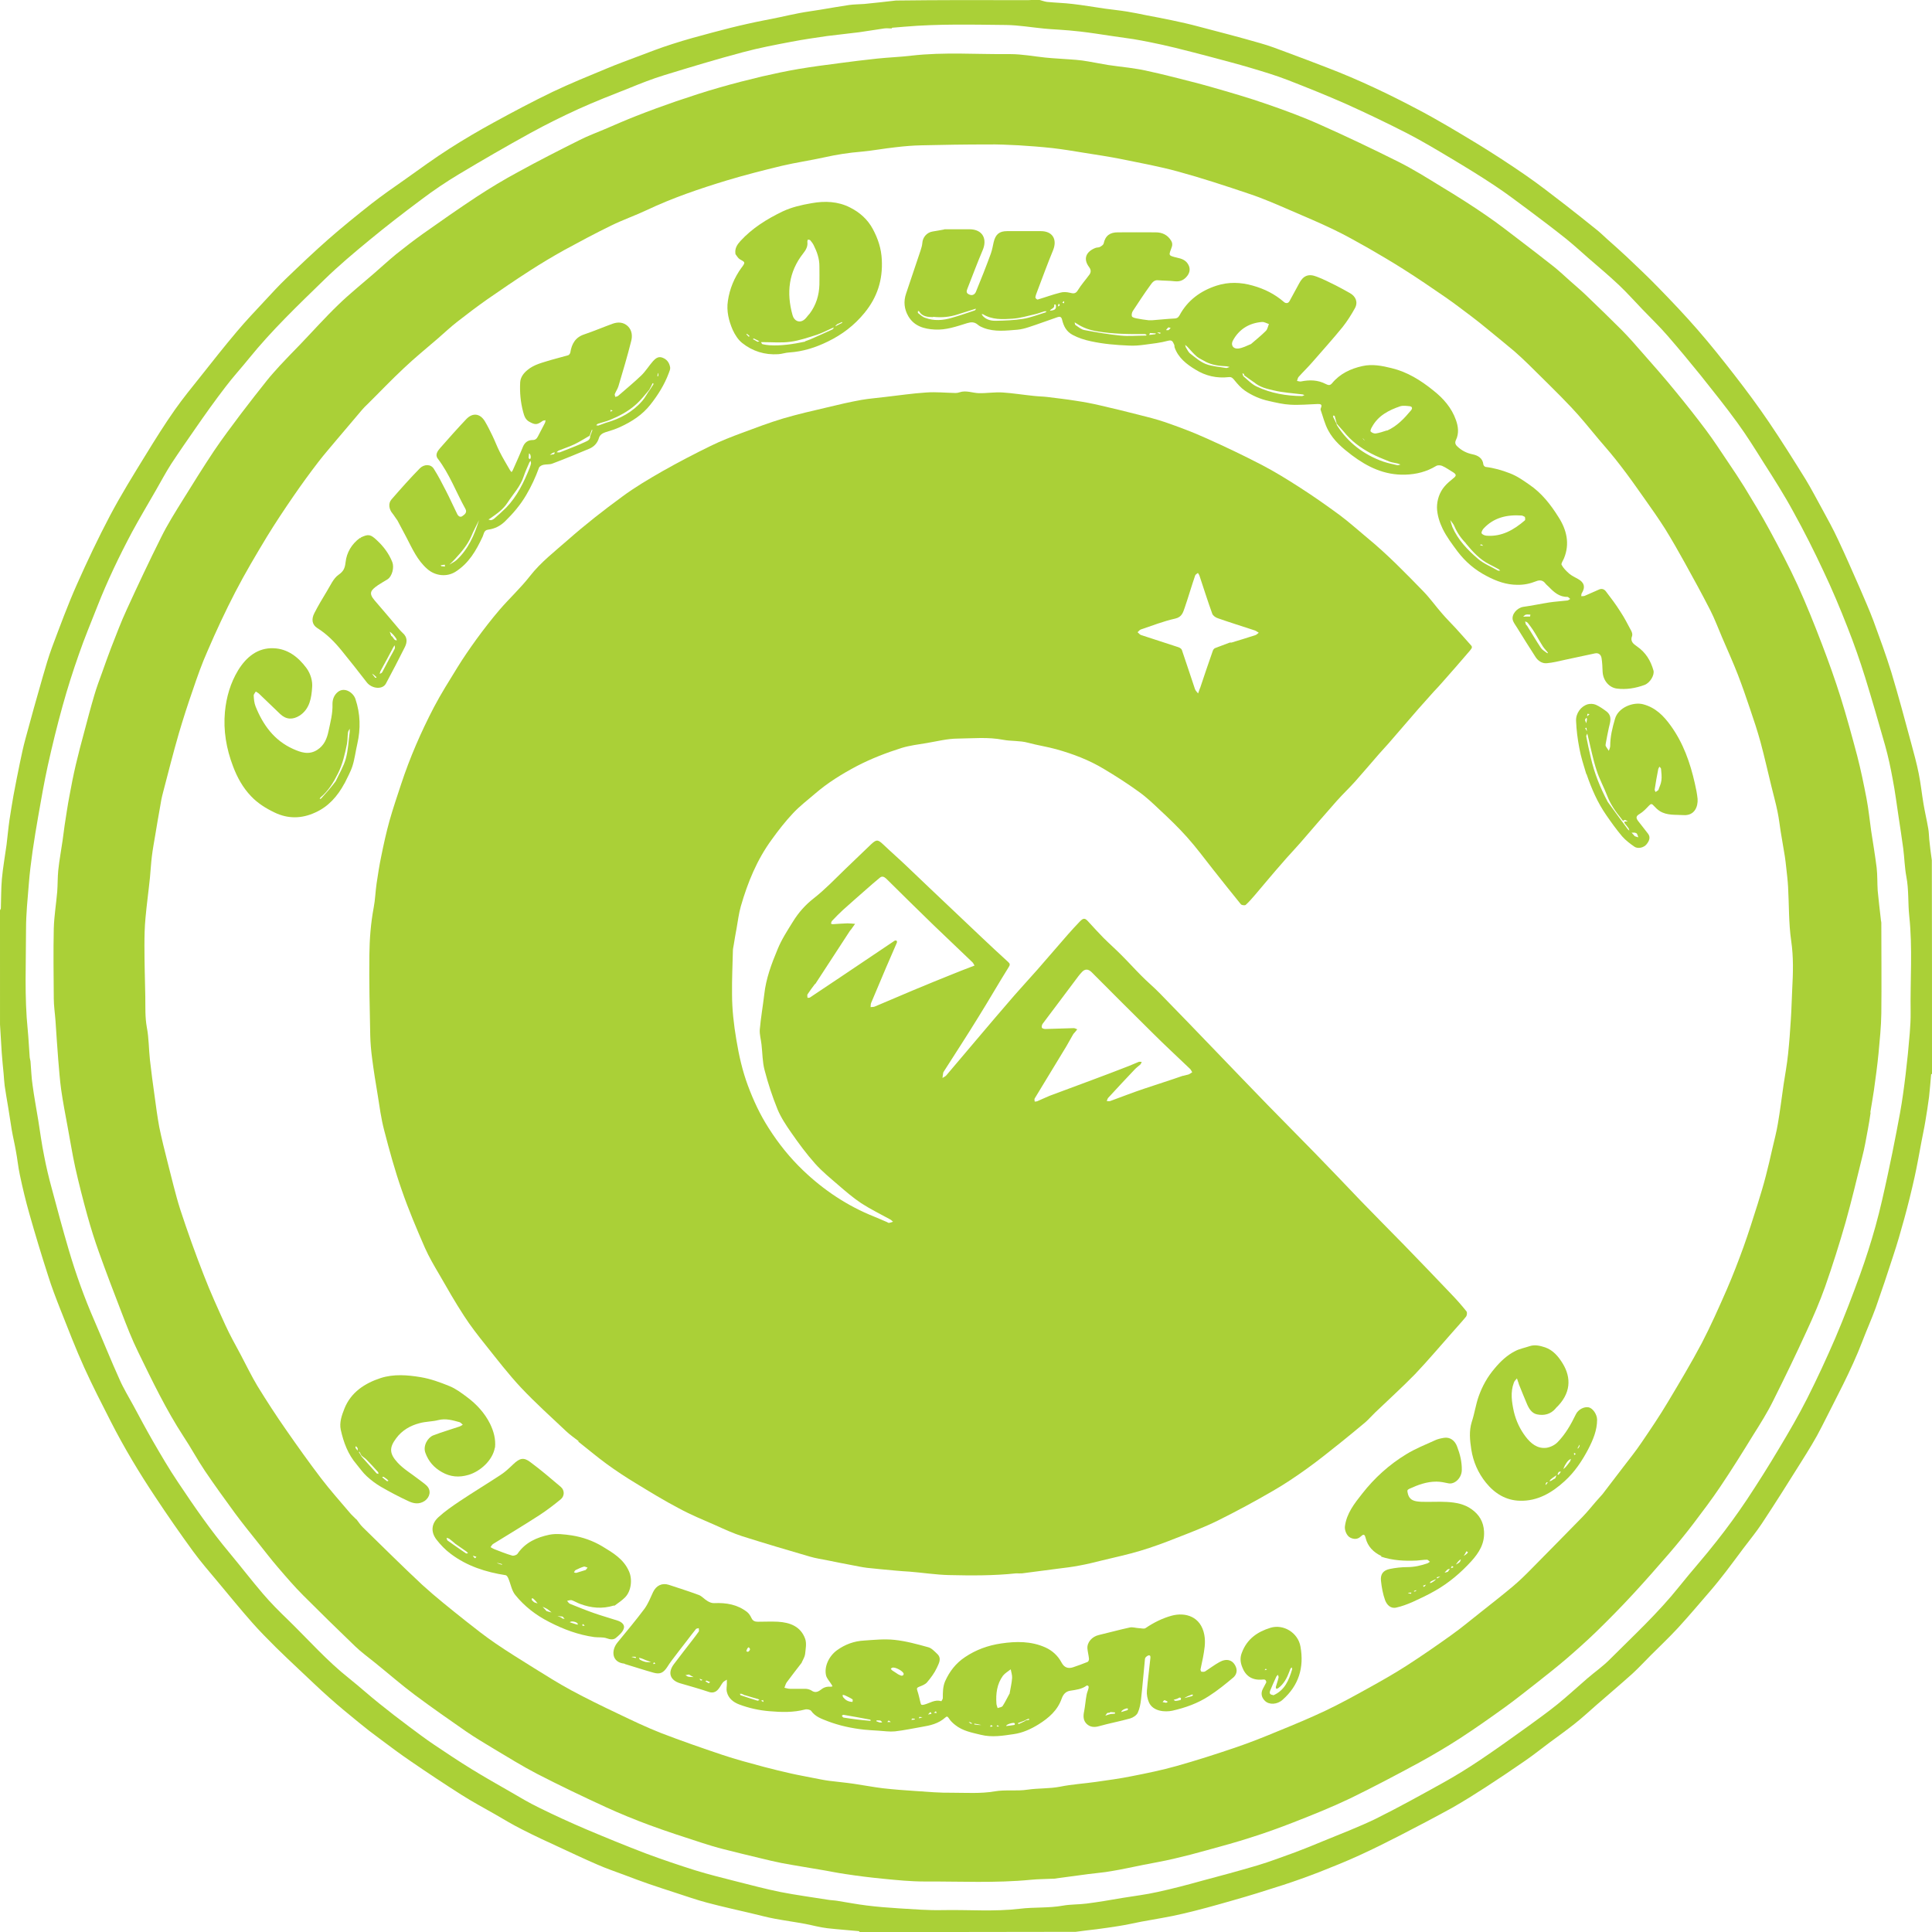 <?xml version="1.0" encoding="UTF-8"?><svg id="b" xmlns="http://www.w3.org/2000/svg" width="112.09" height="112.09" viewBox="0 0 112.09 112.09"><g id="c"><path d="M112.09,62.3s-.04.03-.05.03c-.04.43-.07.87-.12,1.3-.06.48-.14.97-.22,1.45-.06.38-.15.76-.22,1.15-.13.69-.25,1.38-.4,2.06-.18.81-.38,1.62-.6,2.42-.2.73-.41,1.46-.65,2.18-.32.99-.65,1.98-1,2.97-.24.66-.53,1.3-.78,1.96-.66,1.72-1.54,3.32-2.36,4.96-.35.7-.77,1.37-1.19,2.04-.75,1.2-1.5,2.39-2.28,3.57-.33.5-.72.97-1.08,1.45-.33.44-.66.89-.99,1.32-.3.39-.61.78-.93,1.15-.62.72-1.23,1.44-1.87,2.14-.51.55-1.06,1.07-1.59,1.6-.35.35-.69.72-1.05,1.05-.69.62-1.4,1.22-2.1,1.83-.41.36-.81.73-1.24,1.07-.48.38-.98.74-1.47,1.1-.47.35-.93.72-1.41,1.05-.75.52-1.51,1.03-2.28,1.53-.65.42-1.3.83-1.97,1.21-1,.55-2.01,1.08-3.02,1.6-.78.4-1.56.79-2.35,1.15-.76.35-1.54.66-2.32.97-.7.27-1.42.53-2.13.76-.99.32-1.98.63-2.98.91-.94.27-1.87.53-2.82.75-.79.19-1.6.31-2.4.46-.45.09-.9.19-1.35.26-.41.07-.83.12-1.25.18-.4.05-.81.09-1.21.15-4.17.01-8.34.01-12.53.01-.03-.02-.04-.05-.06-.05-.61-.06-1.22-.1-1.83-.17-.43-.05-.85-.17-1.27-.25-.59-.11-1.18-.19-1.77-.3-.44-.08-.87-.2-1.3-.3-.88-.21-1.76-.4-2.62-.63-.62-.16-1.22-.38-1.82-.57-.52-.17-1.05-.34-1.57-.52-.46-.16-.92-.33-1.39-.51-.53-.2-1.07-.38-1.59-.61-.72-.31-1.44-.65-2.15-.98-.74-.34-1.48-.68-2.2-1.05-.54-.27-1.06-.58-1.59-.89-.65-.37-1.32-.73-1.95-1.13-.99-.63-1.97-1.28-2.93-1.94-.62-.42-1.22-.87-1.82-1.32-.41-.3-.81-.61-1.21-.94-.58-.47-1.15-.94-1.71-1.44-.59-.52-1.15-1.07-1.73-1.61-.46-.43-.91-.86-1.36-1.3-.47-.47-.94-.94-1.38-1.44-.68-.77-1.33-1.57-1.99-2.36-.49-.59-1-1.17-1.45-1.79-.75-1.03-1.48-2.08-2.18-3.14-.94-1.41-1.81-2.86-2.58-4.37-.53-1.04-1.06-2.07-1.54-3.13-.5-1.1-.93-2.23-1.38-3.36-.26-.66-.52-1.33-.73-2.01-.38-1.18-.74-2.37-1.08-3.57-.21-.74-.39-1.49-.55-2.25-.1-.46-.14-.93-.23-1.39-.07-.41-.17-.81-.24-1.22-.07-.42-.13-.84-.2-1.27-.07-.43-.15-.86-.21-1.29-.03-.23-.04-.46-.06-.69-.04-.41-.08-.81-.11-1.22-.04-.55-.06-1.1-.1-1.64C0,57.25,0,55.04,0,52.81c.02-.05.05-.08.05-.11.02-.57.01-1.14.06-1.71.06-.66.18-1.32.27-1.98.06-.48.1-.96.17-1.44.07-.47.15-.94.23-1.41.12-.63.24-1.26.37-1.88.1-.48.2-.96.33-1.43.32-1.19.65-2.37.99-3.55.17-.59.34-1.18.55-1.75.46-1.22.91-2.45,1.44-3.64.6-1.35,1.23-2.68,1.92-3.99.64-1.21,1.36-2.37,2.08-3.54.54-.88,1.09-1.76,1.68-2.6.48-.68,1.01-1.33,1.53-1.98.68-.86,1.36-1.72,2.06-2.55.53-.63,1.09-1.22,1.65-1.82.4-.43.8-.87,1.23-1.28.8-.77,1.61-1.54,2.44-2.27.81-.71,1.65-1.39,2.5-2.06.64-.5,1.32-.97,1.99-1.44.84-.6,1.68-1.21,2.54-1.76.83-.53,1.68-1.03,2.54-1.5,1.13-.62,2.28-1.23,3.44-1.79,1.03-.49,2.09-.92,3.15-1.36.57-.24,1.15-.45,1.73-.67.69-.26,1.38-.53,2.08-.75.77-.25,1.55-.46,2.34-.67.67-.18,1.34-.35,2.02-.5.61-.14,1.23-.25,1.85-.38.38-.08.76-.17,1.14-.24.41-.08.83-.13,1.24-.2.55-.09,1.1-.19,1.65-.27.29-.04.59-.04.88-.06.62-.06,1.23-.13,1.84-.2C54.48,0,56.98,0,59.5.01c.12,0,.23,0,.34-.01.16,0,.31,0,.48,0,.15.04.28.09.42.11.5.05,1,.06,1.49.12.62.07,1.24.18,1.87.27.43.06.85.1,1.28.17.38.06.76.14,1.15.22.48.09.95.18,1.43.28.53.11,1.06.23,1.58.37,1.19.31,2.38.62,3.56.96.54.15,1.06.35,1.59.55.79.29,1.57.59,2.35.89,1.8.69,3.54,1.52,5.24,2.42,1.18.62,2.32,1.31,3.46,2,.93.57,1.85,1.17,2.75,1.79.8.55,1.56,1.15,2.33,1.74.62.48,1.23.97,1.84,1.46.2.16.39.35.58.52.38.34.77.68,1.14,1.03.61.58,1.23,1.16,1.82,1.77.78.8,1.56,1.62,2.29,2.46.74.85,1.45,1.74,2.14,2.63.69.89,1.36,1.79,1.99,2.72.74,1.09,1.44,2.21,2.13,3.32.34.56.64,1.14.96,1.72.32.59.65,1.18.93,1.79.44.93.85,1.88,1.27,2.83.27.63.55,1.26.79,1.9.36.98.72,1.96,1.03,2.96.41,1.36.78,2.74,1.15,4.11.16.59.32,1.17.44,1.77.12.59.18,1.19.28,1.78.08.47.19.93.27,1.4.04.21.04.42.06.64.04.4.09.81.15,1.21.01,4.13.01,8.27.01,12.42M51.73,1.65c-.15,0-.29-.02-.43,0-.48.07-.97.15-1.45.22-.62.08-1.24.14-1.86.22-.69.1-1.38.2-2.06.33-.95.18-1.9.36-2.83.61-1.54.41-3.06.87-4.59,1.34-.68.21-1.34.47-2,.74-.99.39-1.99.78-2.96,1.22-.94.43-1.87.89-2.78,1.39-1.4.77-2.78,1.57-4.15,2.39-.75.45-1.49.95-2.19,1.48-1.02.76-2.03,1.54-3.01,2.35-.9.74-1.79,1.49-2.62,2.3-1.5,1.46-3.02,2.91-4.35,4.55-.45.56-.94,1.09-1.37,1.66-.6.78-1.17,1.58-1.73,2.39-.48.69-.96,1.38-1.42,2.08-.32.5-.6,1.03-.9,1.55-.46.8-.93,1.59-1.37,2.4-.75,1.41-1.44,2.85-2.02,4.33-.36.92-.74,1.82-1.06,2.75-.35.99-.67,2-.95,3.01-.32,1.15-.6,2.3-.86,3.47-.21.96-.38,1.94-.55,2.91-.12.68-.23,1.36-.33,2.04-.09.64-.17,1.28-.22,1.92-.07.87-.16,1.73-.16,2.6,0,1.96-.1,3.91.1,5.87.05.51.07,1.02.11,1.53,0,.09.04.19.05.28.04.46.05.93.12,1.38.09.68.22,1.36.33,2.04.11.69.2,1.38.34,2.06.12.63.27,1.26.44,1.88.32,1.2.64,2.39.99,3.58.41,1.39.9,2.76,1.48,4.09.49,1.13.95,2.28,1.46,3.41.23.53.54,1.03.81,1.53.37.69.74,1.38,1.13,2.06.47.81.94,1.62,1.46,2.39.94,1.41,1.9,2.8,2.99,4.1.65.78,1.27,1.59,1.93,2.36.46.54.96,1.04,1.47,1.53,1.17,1.14,2.25,2.37,3.54,3.39.59.47,1.15.98,1.74,1.45.57.46,1.14.9,1.73,1.34.47.35.93.7,1.42,1.03.73.49,1.46.98,2.21,1.44.73.45,1.49.88,2.24,1.31.55.32,1.1.65,1.68.93.89.44,1.79.85,2.7,1.24,1.16.49,2.33.97,3.51,1.42.94.35,1.89.67,2.84.97.81.25,1.63.45,2.45.66.83.21,1.66.43,2.5.6.91.18,1.84.3,2.76.45.17.03.35.03.53.06.57.09,1.13.2,1.7.27.63.08,1.27.13,1.91.17.84.05,1.68.12,2.51.1,1.5-.03,2.99.1,4.49-.08.82-.1,1.66-.03,2.49-.18.45-.08.92-.06,1.38-.12.7-.09,1.39-.21,2.09-.33.67-.11,1.35-.19,2.01-.34.88-.19,1.75-.42,2.61-.66,1.06-.28,2.13-.57,3.18-.88.74-.22,1.46-.5,2.19-.76.56-.21,1.1-.43,1.65-.66,1.02-.42,2.05-.81,3.04-1.29,1.31-.65,2.59-1.36,3.87-2.07.74-.41,1.47-.86,2.17-1.33.94-.63,1.87-1.3,2.79-1.96.58-.42,1.16-.84,1.72-1.29.59-.48,1.14-.99,1.72-1.49.44-.38.92-.71,1.32-1.12,1.37-1.37,2.8-2.69,4.02-4.22.71-.89,1.47-1.73,2.17-2.63.61-.77,1.19-1.57,1.74-2.39.65-.98,1.28-1.98,1.88-2.99.57-.95,1.13-1.91,1.63-2.9.58-1.15,1.12-2.32,1.63-3.5.52-1.22.99-2.45,1.44-3.69.33-.92.63-1.85.89-2.79.28-1,.5-2.02.72-3.03.18-.82.34-1.64.5-2.46.14-.72.28-1.45.38-2.18.11-.77.2-1.55.28-2.33.07-.81.17-1.62.16-2.43-.03-1.85.12-3.71-.08-5.57-.08-.76-.02-1.53-.17-2.3-.1-.54-.11-1.09-.18-1.63-.08-.61-.18-1.23-.27-1.84-.11-.72-.2-1.45-.34-2.17-.12-.66-.26-1.32-.44-1.96-.37-1.31-.75-2.62-1.15-3.92-.31-.99-.65-1.97-1.03-2.93-.43-1.1-.89-2.2-1.4-3.27-.54-1.16-1.12-2.31-1.74-3.43-.53-.98-1.13-1.92-1.73-2.86-.49-.78-.98-1.57-1.52-2.31-.68-.94-1.41-1.84-2.13-2.75-.63-.78-1.27-1.55-1.93-2.31-.45-.52-.95-1-1.43-1.5-.45-.47-.89-.96-1.36-1.41-.58-.55-1.19-1.06-1.79-1.58-.42-.37-.84-.75-1.28-1.11-.69-.55-1.4-1.09-2.11-1.62-.68-.5-1.35-1.02-2.05-1.48-.84-.56-1.71-1.09-2.58-1.61-.82-.49-1.64-.98-2.49-1.42-1.17-.6-2.36-1.17-3.56-1.71-1.11-.49-2.23-.94-3.36-1.38-.72-.28-1.46-.5-2.2-.72-.74-.22-1.48-.41-2.22-.61-.71-.19-1.42-.37-2.14-.55-.49-.12-.99-.23-1.49-.33-.31-.06-.61-.12-.92-.17-.42-.06-.83-.12-1.25-.18-.61-.09-1.23-.19-1.84-.26-.41-.05-.83-.08-1.25-.11-.28-.02-.55-.03-.83-.06-.74-.07-1.48-.2-2.22-.21-1.96-.02-3.93-.07-5.89.1-.22.02-.44.04-.72.06Z" fill="#aad037" stroke-width="0"/><path d="M108.53,64.54c-.05.35-.1.66-.16.98-.1.54-.19,1.08-.33,1.61-.31,1.26-.61,2.52-.96,3.77-.36,1.26-.76,2.52-1.19,3.75-.31.87-.68,1.73-1.07,2.57-.62,1.36-1.27,2.7-1.94,4.04-.34.69-.75,1.34-1.16,1.99-.62,1.01-1.25,2.02-1.91,3-.49.73-1.02,1.43-1.55,2.13-.44.58-.9,1.14-1.37,1.69-.7.81-1.4,1.61-2.13,2.4-.7.76-1.43,1.5-2.17,2.22-.55.53-1.12,1.04-1.7,1.54-.55.47-1.12.92-1.69,1.37-.63.49-1.25.99-1.9,1.46-.85.61-1.71,1.22-2.59,1.79-.77.5-1.57.97-2.37,1.41-1.33.72-2.67,1.43-4.03,2.09-1.07.51-2.17.95-3.27,1.38-.82.32-1.65.62-2.48.88-.83.27-1.68.5-2.52.73-.64.18-1.29.35-1.94.5-.59.14-1.19.24-1.79.36-.61.12-1.22.26-1.84.36-.44.08-.88.11-1.33.17-.67.09-1.34.18-2.01.27-.03,0-.05,0-.08,0-.41.02-.83.02-1.24.06-2.05.2-4.11.09-6.17.1-.8,0-1.61-.08-2.41-.16-.73-.07-1.45-.16-2.17-.27-.5-.07-1-.18-1.5-.26-.74-.13-1.47-.24-2.21-.38-.41-.08-.82-.18-1.23-.28-.71-.17-1.42-.34-2.12-.52-.44-.11-.87-.24-1.3-.38-1.02-.33-2.04-.66-3.04-1.03-.84-.31-1.67-.65-2.48-1.02-1.35-.62-2.69-1.26-4.01-1.94-.87-.45-1.7-.97-2.54-1.47-.53-.32-1.07-.64-1.58-.99-1.01-.7-2.01-1.4-2.99-2.13-.79-.59-1.53-1.24-2.3-1.86-.39-.32-.8-.61-1.16-.96-1.01-.97-2.01-1.95-3-2.94-.52-.52-1-1.08-1.48-1.64-.38-.44-.73-.9-1.09-1.35-.47-.59-.95-1.18-1.4-1.79-.59-.81-1.18-1.62-1.74-2.45-.44-.65-.81-1.35-1.25-2.01-1.01-1.55-1.81-3.22-2.62-4.88-.37-.75-.67-1.53-.97-2.31-.45-1.16-.89-2.32-1.31-3.49-.25-.7-.47-1.4-.67-2.12-.26-.94-.5-1.88-.71-2.82-.17-.78-.29-1.56-.44-2.35-.13-.71-.27-1.42-.37-2.13-.08-.57-.12-1.16-.17-1.73-.06-.76-.11-1.51-.16-2.27-.03-.43-.1-.87-.1-1.3-.01-1.35-.03-2.71,0-4.06.02-.72.14-1.43.2-2.14.03-.41.02-.83.06-1.24.06-.58.17-1.15.25-1.72.04-.3.08-.59.12-.89.09-.57.17-1.14.28-1.71.11-.61.23-1.21.37-1.81.15-.63.31-1.25.48-1.87.19-.72.38-1.44.59-2.15.13-.45.3-.9.46-1.34.17-.47.33-.94.51-1.4.3-.76.58-1.52.92-2.25.64-1.4,1.3-2.8,1.99-4.18.37-.75.82-1.46,1.26-2.17.59-.95,1.18-1.9,1.8-2.83.49-.73,1.03-1.44,1.56-2.15.5-.66,1.01-1.31,1.52-1.95.23-.29.49-.57.74-.85.38-.41.77-.81,1.16-1.21.75-.78,1.47-1.59,2.25-2.34.64-.62,1.35-1.19,2.03-1.78.44-.38.86-.77,1.31-1.14.51-.41,1.02-.8,1.55-1.18,1.03-.73,2.06-1.45,3.12-2.15.78-.51,1.59-1,2.41-1.44,1.18-.65,2.38-1.26,3.58-1.86.47-.24.97-.42,1.46-.63.6-.26,1.2-.52,1.81-.76.76-.3,1.53-.58,2.31-.85.83-.28,1.67-.56,2.52-.8.83-.24,1.66-.45,2.5-.65.7-.16,1.4-.31,2.11-.43.77-.13,1.54-.23,2.31-.33.74-.1,1.48-.19,2.23-.27.66-.07,1.32-.09,1.98-.17,1.91-.22,3.82-.07,5.74-.09.68,0,1.36.13,2.03.2.25.03.5.04.76.06.46.04.92.05,1.38.11.5.07,1,.18,1.5.26.41.06.82.11,1.22.16.32.05.64.09.95.16.54.12,1.08.24,1.62.38.74.19,1.48.37,2.21.58,1.08.31,2.16.62,3.22.99,1.04.36,2.08.74,3.08,1.19,1.53.68,3.04,1.4,4.54,2.15.86.43,1.69.95,2.52,1.46.88.53,1.75,1.08,2.59,1.66.69.47,1.35.99,2.02,1.5.64.49,1.28.98,1.91,1.48.31.25.61.53.91.8.31.28.64.55.94.84.71.68,1.41,1.36,2.1,2.05.38.39.75.8,1.1,1.21.68.77,1.36,1.54,2.01,2.34.61.74,1.2,1.49,1.77,2.25.45.6.86,1.24,1.28,1.86.32.47.63.94.93,1.42.5.82,1,1.64,1.46,2.49.57,1.05,1.13,2.11,1.63,3.2.51,1.12.97,2.27,1.41,3.42.39,1.02.76,2.05,1.09,3.1.35,1.12.66,2.26.96,3.39.21.81.38,1.64.54,2.47.12.62.18,1.25.27,1.88.11.72.23,1.43.32,2.15.05.44.03.89.06,1.33.05.55.12,1.1.18,1.64,0,.08.03.15.03.23,0,1.75.02,3.5,0,5.24-.01.77-.09,1.53-.16,2.3-.07.73-.17,1.45-.27,2.17-.06.42-.14.85-.21,1.29M20.66,88.12c.13.16.24.35.39.49,1.15,1.12,2.28,2.25,3.45,3.34.8.73,1.65,1.4,2.5,2.08.57.45,1.14.9,1.74,1.31.73.5,1.48.96,2.23,1.43.71.44,1.42.89,2.16,1.29.91.49,1.83.94,2.76,1.38.81.39,1.63.78,2.47,1.11,1.17.45,2.35.86,3.54,1.26.8.27,1.61.48,2.42.7.52.14,1.04.26,1.56.38.43.1.86.17,1.29.26.32.06.63.13.95.17.47.06.94.1,1.41.17.56.08,1.12.19,1.69.26.63.07,1.26.12,1.9.16.71.05,1.42.11,2.13.1.82,0,1.64.06,2.46-.08.62-.11,1.27,0,1.92-.1.61-.09,1.25-.05,1.87-.17.69-.14,1.39-.18,2.09-.28.69-.1,1.39-.19,2.07-.33.87-.17,1.75-.35,2.6-.59,1.14-.32,2.26-.68,3.38-1.06.86-.29,1.71-.63,2.55-.98.91-.37,1.82-.75,2.71-1.17.84-.4,1.66-.85,2.47-1.3.76-.42,1.52-.85,2.25-1.32.87-.56,1.72-1.15,2.56-1.75.59-.42,1.14-.88,1.71-1.33.63-.5,1.26-.99,1.88-1.51.39-.33.75-.68,1.1-1.04.99-1,1.97-2,2.95-3,.27-.28.51-.58.76-.87.13-.15.27-.3.4-.45.4-.52.8-1.05,1.2-1.57.36-.47.73-.93,1.06-1.42.53-.78,1.06-1.56,1.54-2.37.67-1.12,1.34-2.24,1.95-3.39.53-1.02,1-2.08,1.46-3.13.35-.81.67-1.64.97-2.47.29-.81.55-1.64.81-2.46.17-.55.34-1.1.48-1.65.14-.53.26-1.06.38-1.59.11-.48.24-.96.32-1.45.13-.75.22-1.51.33-2.26.09-.59.2-1.18.26-1.77.07-.67.12-1.33.16-2,.04-.59.05-1.17.08-1.76.05-.93.08-1.86-.06-2.81-.15-1.03-.12-2.09-.18-3.13-.02-.38-.07-.76-.11-1.14-.02-.21-.05-.43-.08-.64-.08-.48-.16-.95-.24-1.43-.06-.38-.1-.76-.18-1.14-.1-.5-.24-.99-.36-1.49-.21-.85-.4-1.71-.63-2.56-.18-.65-.39-1.29-.61-1.93-.22-.66-.45-1.32-.7-1.97-.28-.72-.6-1.43-.91-2.15-.23-.53-.43-1.08-.69-1.59-.48-.94-.99-1.87-1.5-2.79-.36-.65-.73-1.3-1.12-1.93-.38-.6-.79-1.18-1.2-1.76-.45-.64-.9-1.28-1.38-1.9-.41-.54-.85-1.05-1.29-1.56-.52-.62-1.02-1.25-1.58-1.84-.79-.84-1.63-1.64-2.45-2.46-.28-.27-.56-.54-.85-.79-.49-.41-.99-.82-1.48-1.22-.35-.29-.71-.58-1.07-.85-.48-.36-.95-.72-1.44-1.06-.81-.56-1.62-1.11-2.44-1.63-.66-.42-1.33-.81-2-1.2-.69-.39-1.38-.78-2.09-1.12-.81-.39-1.65-.74-2.48-1.1-.79-.34-1.58-.69-2.4-.96-1.36-.46-2.73-.91-4.12-1.29-1.06-.29-2.15-.49-3.23-.71-.74-.15-1.49-.26-2.24-.38-.61-.1-1.21-.2-1.82-.27-.65-.07-1.3-.12-1.95-.16-.6-.03-1.2-.06-1.81-.05-1.27,0-2.55.02-3.82.05-.5.01-.99.05-1.49.11-.67.07-1.34.2-2.01.26-.73.06-1.44.17-2.15.33-.82.18-1.65.3-2.46.49-1.07.26-2.14.53-3.2.85-1.58.48-3.14,1.01-4.64,1.72-.68.32-1.4.57-2.07.9-.92.45-1.82.93-2.72,1.42-.68.38-1.35.78-2,1.2-.84.54-1.66,1.1-2.48,1.67-.58.41-1.15.84-1.7,1.27-.4.31-.77.66-1.15.99-.66.57-1.34,1.12-1.97,1.72-.73.68-1.41,1.4-2.12,2.1-.1.1-.21.2-.3.31-.5.59-1,1.18-1.5,1.77-.35.42-.71.83-1.04,1.26-.5.65-.98,1.31-1.44,1.98-.53.77-1.05,1.55-1.54,2.35-.64,1.06-1.27,2.12-1.84,3.22-.58,1.12-1.11,2.26-1.61,3.42-.33.74-.6,1.51-.86,2.28-.29.83-.56,1.67-.81,2.52-.33,1.14-.62,2.29-.92,3.44-.07.26-.12.53-.16.79-.1.54-.19,1.09-.28,1.63-.07.42-.15.84-.2,1.26-.05.4-.07.81-.11,1.22-.08.79-.19,1.57-.26,2.36-.05.53-.06,1.06-.06,1.59,0,.99.03,1.97.05,2.96.01.6-.02,1.19.09,1.79.12.62.11,1.26.18,1.89.08.7.17,1.4.27,2.09.08.6.16,1.2.27,1.8.14.68.31,1.36.48,2.03.24.92.45,1.85.74,2.76.42,1.28.87,2.54,1.36,3.79.38.99.82,1.95,1.26,2.92.26.57.57,1.12.87,1.68.33.62.63,1.25.99,1.85.53.86,1.08,1.71,1.66,2.54.66.95,1.33,1.89,2.03,2.81.52.68,1.09,1.32,1.65,1.98.11.14.25.25.4.41Z" fill="#aad037" stroke-width="0"/><path d="M33.58,83.62c-.26-.2-.52-.38-.74-.59-.88-.83-1.78-1.64-2.61-2.52-.73-.78-1.39-1.64-2.06-2.48-.44-.55-.87-1.1-1.25-1.69-.51-.78-.97-1.59-1.43-2.39-.3-.51-.6-1.02-.84-1.56-.48-1.1-.95-2.21-1.34-3.34-.4-1.14-.72-2.31-1.02-3.47-.18-.68-.27-1.38-.38-2.07-.12-.7-.23-1.4-.32-2.1-.06-.45-.1-.9-.11-1.35-.03-1.55-.07-3.1-.05-4.66.01-.92.08-1.83.25-2.74.09-.46.1-.94.17-1.41.08-.53.16-1.06.27-1.58.14-.69.29-1.38.48-2.06.2-.71.44-1.41.67-2.11.51-1.55,1.16-3.04,1.91-4.48.41-.78.88-1.52,1.34-2.27.35-.57.73-1.12,1.12-1.66.43-.59.88-1.17,1.35-1.72.57-.66,1.22-1.26,1.75-1.94.63-.81,1.44-1.43,2.2-2.1,1.01-.89,2.07-1.72,3.15-2.51.74-.55,1.54-1.02,2.34-1.48.92-.52,1.86-1.01,2.8-1.47.59-.29,1.21-.53,1.83-.76.78-.29,1.57-.59,2.37-.83.85-.25,1.72-.45,2.58-.65.65-.16,1.31-.31,1.97-.43.46-.08.92-.11,1.38-.17.8-.09,1.59-.21,2.39-.26.56-.04,1.12.02,1.68.03.08,0,.16-.01.24-.04.38-.13.75.04,1.12.05.46.01.92-.07,1.38-.04.61.04,1.21.14,1.82.2.25.03.51.03.76.06.55.07,1.11.13,1.66.22.48.07.95.16,1.42.27.74.17,1.48.35,2.22.54.52.13,1.04.26,1.54.43.8.28,1.59.57,2.36.92,1.1.49,2.19,1.01,3.25,1.56.77.4,1.51.86,2.24,1.33.78.5,1.53,1.03,2.28,1.58.55.41,1.06.87,1.59,1.31,1.17.96,2.22,2.04,3.27,3.12.39.4.72.87,1.09,1.29.25.29.53.57.79.85.31.34.61.68.91,1.02.03.03.03.11.01.14-.07.11-.16.21-.24.3-.47.55-.95,1.1-1.43,1.64-.17.2-.35.39-.53.58-.3.34-.61.68-.91,1.02-.57.66-1.14,1.32-1.71,1.98-.18.21-.37.4-.55.61-.46.53-.92,1.07-1.39,1.6-.34.38-.72.74-1.06,1.12-.72.81-1.42,1.63-2.13,2.45-.34.39-.7.76-1.04,1.16-.53.6-1.04,1.22-1.56,1.83-.18.21-.36.42-.56.6-.05.04-.23.02-.28-.04-.55-.67-1.09-1.36-1.63-2.04-.49-.62-.96-1.26-1.49-1.85-.5-.56-1.04-1.08-1.59-1.59-.39-.37-.79-.75-1.23-1.06-.65-.47-1.32-.9-2.01-1.31-.86-.52-1.79-.87-2.75-1.14-.54-.15-1.1-.23-1.65-.38-.48-.13-.97-.08-1.44-.17-.88-.17-1.75-.08-2.62-.07-.61,0-1.22.16-1.82.26-.48.08-.98.14-1.44.28-.89.28-1.77.62-2.6,1.05-.87.46-1.7.97-2.45,1.62-.43.37-.89.72-1.27,1.13-.44.47-.84.98-1.22,1.51-.86,1.17-1.4,2.49-1.8,3.88-.12.42-.17.86-.25,1.3-.06.31-.11.62-.16.93-.02.12-.05.24-.05.35-.02.83-.06,1.67-.05,2.5,0,.89.1,1.78.25,2.66.15.91.35,1.8.67,2.66.32.86.7,1.68,1.2,2.46.57.9,1.23,1.72,1.99,2.45,1.21,1.16,2.59,2.08,4.15,2.7.25.1.49.21.73.31.04.02.08.05.11.05.08-.01.16-.04.24-.07-.05-.04-.1-.1-.16-.13-.56-.31-1.14-.59-1.68-.94-.48-.32-.92-.7-1.36-1.08-.45-.39-.92-.77-1.32-1.22-.5-.56-.95-1.17-1.38-1.79-.3-.43-.6-.88-.8-1.36-.3-.74-.55-1.5-.75-2.27-.13-.48-.12-.99-.18-1.49-.03-.29-.12-.58-.1-.87.06-.68.18-1.36.26-2.04.1-.92.42-1.77.77-2.61.23-.57.57-1.09.9-1.62.32-.52.72-.97,1.21-1.35.65-.51,1.23-1.12,1.83-1.7.5-.47.98-.95,1.48-1.42.32-.3.4-.29.71,0,.44.42.9.82,1.34,1.24.43.41.86.82,1.29,1.23,1.02.97,2.05,1.94,3.07,2.91.51.49,1.03.96,1.55,1.44.11.1.12.16.03.3-.6.96-1.16,1.94-1.76,2.9-.65,1.06-1.33,2.1-2,3.15-.02.03-.04.06-.04.09-.02.1-.03.2-.04.29.07-.05.17-.09.22-.15.59-.69,1.18-1.39,1.77-2.09.72-.85,1.44-1.7,2.17-2.54.16-.19.33-.36.49-.55.29-.32.57-.64.86-.96.59-.68,1.18-1.36,1.77-2.04.22-.25.45-.5.68-.74.22-.23.31-.22.52.02.28.31.56.61.85.91.36.36.75.7,1.11,1.07.37.37.72.76,1.09,1.13.34.35.72.66,1.06,1.01,1.1,1.12,2.18,2.25,3.27,3.38,1,1.04,2,2.08,3,3.11.91.93,1.83,1.86,2.74,2.79.9.92,1.79,1.86,2.68,2.79.83.86,1.68,1.71,2.51,2.56.91.94,1.82,1.88,2.72,2.83.31.32.61.66.89,1.01.05.06.03.23-.02.3-.26.32-.54.62-.81.93-.71.8-1.41,1.63-2.15,2.41-.75.77-1.55,1.49-2.32,2.23-.19.18-.36.38-.55.55-.48.41-.97.8-1.46,1.2-.64.51-1.27,1.02-1.94,1.5-.64.46-1.29.9-1.97,1.29-1.05.61-2.12,1.19-3.21,1.73-.79.39-1.61.7-2.43,1.02-.68.27-1.36.52-2.06.73-.73.22-1.48.38-2.22.56-.44.11-.88.22-1.33.3-.41.08-.83.13-1.24.18-.69.09-1.38.18-2.07.27-.11.01-.23,0-.35,0-1.3.14-2.61.13-3.91.1-.76-.02-1.52-.14-2.28-.2-.27-.02-.54-.03-.81-.06-.55-.05-1.1-.1-1.65-.16-.32-.04-.63-.11-.95-.17-.44-.08-.88-.17-1.32-.26-.35-.07-.7-.12-1.04-.22-1.31-.38-2.62-.77-3.92-1.18-.53-.17-1.05-.41-1.56-.64-.71-.31-1.44-.61-2.12-.98-.86-.45-1.69-.96-2.51-1.46-.58-.35-1.14-.72-1.69-1.12-.56-.41-1.09-.86-1.65-1.3M68.63,62.42c.11-.03.21-.05.32-.08.08-.03.14-.08.22-.13-.04-.06-.07-.14-.12-.19-.72-.69-1.46-1.37-2.17-2.08-1.19-1.17-2.36-2.35-3.54-3.53q-.32-.32-.6.02c-.06.07-.12.13-.17.2-.41.55-.82,1.09-1.23,1.64-.28.38-.57.75-.85,1.13-.04.06-.07.17-.04.23.02.04.13.07.2.07.55-.01,1.1-.04,1.64-.05.07,0,.14.04.21.07-.04.05-.08.1-.12.15-.04.05-.1.1-.13.16-.13.22-.25.45-.38.67-.61,1.01-1.23,2.02-1.84,3.03-.03.04,0,.12,0,.18.05,0,.1,0,.15-.02.24-.1.48-.22.73-.32.81-.3,1.62-.6,2.42-.9.73-.27,1.46-.55,2.18-.83.19-.07.36-.16.55-.23.05-.02.12,0,.18,0-.03.05-.04.11-.08.15-.11.1-.23.18-.33.29-.52.55-1.03,1.09-1.54,1.65-.04.05-.05.12-.08.18.07,0,.14.02.2,0,.66-.24,1.32-.5,1.98-.72.74-.25,1.48-.48,2.25-.75M47.28,57.09c-.15.2-.3.4-.43.6-.03.05,0,.13,0,.2.04,0,.1,0,.13-.01.6-.4,1.21-.81,1.81-1.21,1.04-.7,2.07-1.39,3.11-2.09.03-.02.1-.02.12,0,.02.02.03.09.01.12-.21.48-.42.96-.62,1.43-.29.68-.58,1.37-.87,2.06-.03.07-.02.16-.03.24.09-.01.18,0,.26-.04.75-.31,1.49-.64,2.24-.95.76-.32,1.53-.63,2.3-.94.34-.14.68-.27,1.02-.4.07-.03.14-.05.21-.08-.04-.06-.07-.14-.12-.19-.74-.71-1.49-1.42-2.23-2.13-.93-.9-1.85-1.81-2.77-2.72-.12-.11-.24-.17-.37-.06-.26.21-.52.44-.77.66-.46.4-.92.81-1.38,1.22-.22.2-.42.41-.63.63-.04.04-.04.11-.06.16.03,0,.06.03.1.03.29-.02.58-.04.86-.05.15,0,.29.02.44.03-.08.12-.17.23-.25.35-.01.01-.03.02-.04.04-.67,1.02-1.33,2.05-2.02,3.1M71.34,37.28s.07,0,.11,0c.46-.14.92-.28,1.38-.43.07-.02.13-.09.2-.14-.07-.04-.14-.1-.22-.13-.72-.24-1.44-.46-2.15-.71-.13-.04-.29-.15-.33-.27-.26-.72-.49-1.45-.73-2.17-.02-.07-.06-.13-.1-.19-.06.05-.14.09-.16.15-.21.61-.39,1.24-.6,1.85-.1.28-.16.56-.56.65-.68.15-1.33.41-1.99.63-.07.02-.12.1-.19.16.06.05.12.13.19.16.73.24,1.46.47,2.18.71.08.03.18.09.2.16.26.75.5,1.51.76,2.27.03.09.12.17.18.25.03-.08.06-.16.09-.25,0-.02.02-.05.03-.07.24-.72.48-1.43.73-2.14.02-.07.08-.15.14-.17.27-.11.55-.2.85-.32Z" fill="#aad037" stroke-width="0"/><path d="M54.81,13.3c.49,0,.96,0,1.42,0,.82,0,1.05.6.78,1.22-.31.73-.59,1.48-.88,2.22-.06.15-.09.27.11.35.2.09.33-.04.38-.16.3-.73.59-1.46.86-2.2.08-.22.12-.45.17-.68.11-.46.33-.64.78-.64h1.96c.67,0,.96.47.71,1.1-.33.8-.63,1.62-.94,2.44-.04.1-.08.21-.09.31,0,.04.1.13.13.12.44-.13.87-.29,1.31-.4.17-.05.37-.04.54,0,.21.05.35.09.49-.15.19-.31.44-.59.66-.89.11-.15.1-.29-.01-.44-.37-.49-.17-.9.35-1.11.08-.04.19-.02.27-.06.09-.05.2-.12.22-.2.1-.47.38-.65.82-.65.73,0,1.47-.01,2.2,0,.37,0,.69.14.9.49.14.24,0,.42-.06.62-.05.16-.06.23.14.29.29.1.64.09.86.39.19.26.16.52-.01.74-.18.23-.4.34-.71.31-.32-.04-.65-.03-.97-.06-.25-.03-.36.15-.47.3-.35.48-.68.99-1.01,1.49-.05.08-.08.22-.05.3.03.07.17.1.26.12.23.05.47.08.71.11.07,0,.14,0,.21,0,.42-.03.85-.08,1.27-.1.14,0,.23-.04.31-.18.47-.88,1.23-1.43,2.16-1.73.68-.22,1.39-.2,2.09,0,.68.19,1.28.49,1.81.95.1.09.25.1.33-.06.18-.34.37-.67.55-1.01.23-.45.54-.59,1.02-.4.38.14.74.33,1.11.51.28.14.54.29.81.44.35.19.49.53.3.88-.21.38-.45.76-.72,1.1-.56.69-1.16,1.35-1.74,2.02-.26.3-.55.58-.81.87-.05.06-.06.15-.09.23.08.01.17.05.24.03.49-.1.97-.09,1.43.15.14.07.24.1.36-.04.46-.56,1.08-.85,1.76-1,.57-.13,1.14-.02,1.7.12.91.22,1.68.7,2.4,1.28.6.47,1.08,1.02,1.33,1.73.13.36.19.77,0,1.16-.07.15-.04.26.08.37.25.24.54.39.89.46.29.06.58.21.62.58,0,.06.08.14.13.15.49.06.95.19,1.41.37.42.16.77.41,1.13.66.72.49,1.24,1.16,1.69,1.88.47.73.67,1.54.32,2.39-.05.13-.18.3-.14.38.1.19.27.36.44.51.15.13.34.21.51.31.37.2.44.48.22.83-.03.04-.02.11-.03.17.07,0,.14,0,.2-.02.28-.12.56-.25.84-.37.16-.07.3-.01.39.11.29.38.58.76.83,1.16.24.36.44.75.64,1.13.05.09.08.22.05.3-.13.31.09.47.28.6.51.35.8.83.96,1.4.07.25-.18.71-.52.84-.52.19-1.06.28-1.6.21-.42-.05-.8-.43-.83-.98-.01-.26-.02-.53-.06-.78-.03-.2-.17-.33-.39-.28-.58.12-1.15.25-1.73.37-.36.08-.71.17-1.07.2-.26.02-.5-.14-.64-.36-.37-.57-.73-1.15-1.09-1.73-.08-.13-.19-.27-.23-.41-.09-.33.24-.71.6-.77.51-.07,1.02-.18,1.53-.26.34-.05.69-.07,1.03-.11.06,0,.11-.06.17-.09-.05-.04-.11-.12-.16-.12-.47.01-.78-.27-1.08-.58-.07-.07-.15-.13-.21-.21-.14-.18-.32-.2-.52-.12-.35.14-.71.22-1.1.21-.63,0-1.21-.21-1.76-.5-.68-.35-1.25-.83-1.71-1.44-.31-.42-.63-.84-.86-1.31-.18-.37-.32-.81-.33-1.23,0-.43.14-.88.44-1.23.15-.18.34-.33.52-.48.17-.13.17-.21-.01-.33-.22-.13-.42-.28-.65-.38-.09-.04-.25-.05-.34,0-.56.34-1.15.49-1.81.51-1.2.03-2.17-.44-3.09-1.13-.54-.41-1.05-.84-1.37-1.44-.2-.37-.3-.79-.44-1.19-.01-.03,0-.09.02-.12.09-.21-.04-.22-.19-.22-.53.02-1.06.07-1.59.04-.41-.02-.82-.12-1.23-.21-.51-.11-.99-.32-1.41-.61-.23-.16-.42-.38-.6-.6-.09-.11-.16-.2-.33-.18-.7.08-1.35-.07-1.94-.44-.51-.31-.99-.68-1.2-1.28-.02-.06,0-.12-.03-.17-.07-.13-.09-.29-.35-.22-.44.12-.9.17-1.36.23-.3.04-.61.07-.92.05-.74-.03-1.47-.09-2.2-.25-.38-.08-.72-.19-1.06-.37-.37-.2-.52-.51-.61-.88-.04-.18-.14-.19-.26-.15-.56.19-1.11.4-1.67.58-.21.07-.44.13-.66.15-.65.05-1.31.14-1.95-.1-.12-.05-.25-.1-.35-.19-.2-.17-.39-.16-.62-.09-.61.19-1.23.41-1.88.37-.6-.03-1.19-.19-1.53-.77-.24-.41-.29-.86-.13-1.32.28-.83.56-1.67.84-2.5.04-.13.09-.28.1-.42.02-.35.27-.63.61-.68.2-.03.4-.07.63-.11M77.55,24.56c-.04-.14-.07-.27-.11-.41,0-.02-.04-.03-.07-.05-.01.03-.04.07-.03.08.07.14.14.27.21.43,0,.02,0,.05.02.07.65,1.01,1.55,1.7,2.68,2.1.27.09.55.15.82.21.06.01.12-.03.18-.04-.06-.02-.11-.05-.17-.06-.15-.04-.3-.05-.44-.1-.37-.15-.75-.3-1.11-.49-.6-.32-1.14-.72-1.57-1.26-.13-.16-.28-.3-.42-.48M80.46,24.99c.59-.26,1.01-.71,1.41-1.19.09-.11.06-.21-.07-.23-.18-.02-.39-.05-.56,0-.67.23-1.28.54-1.64,1.2-.05.08-.11.22-.08.26.06.07.19.13.29.12.21-.03.42-.1.66-.18M72.58,19.96c.29-.25.59-.49.86-.76.1-.1.12-.26.18-.4-.13-.04-.27-.13-.4-.12-.74.06-1.32.41-1.68,1.06-.16.27,0,.52.31.48.24-.03.47-.15.73-.26M88.47,29.99c-.06-.03-.12-.07-.18-.08-.85-.06-1.63.11-2.23.77-.06.07-.13.22-.1.26.05.08.18.13.28.14.89.07,1.59-.34,2.23-.89.03-.03.02-.12,0-.21M66.45,19.48l.08-.04s-.07-.06-.11-.06c-.93.01-1.86,0-2.78-.16-.43-.07-.82-.21-1.18-.45-.04-.02-.08-.05-.11-.07.01.05.01.14.05.16.17.11.33.26.52.29.69.13,1.39.25,2.09.32.46.05.93,0,1.45,0M85.05,31.52c-.29-.29-.52-.63-.68-1.01-.05-.12-.15-.22-.23-.34.04.13.07.27.12.4.33.76.89,1.34,1.5,1.86.33.28.76.45,1.14.67.04.02.1,0,.14.01-.03-.03-.06-.07-.1-.09-.17-.09-.33-.18-.51-.27-.57-.28-.98-.73-1.4-1.24M72.74,22.17c-.19-.13-.37-.26-.56-.4-.01-.01,0-.06,0-.07-.03-.02-.07-.03-.1-.04.02.06.03.14.07.18.25.21.48.46.77.59.82.39,1.71.54,2.62.55.05,0,.09-.04.14-.06-.04-.01-.09-.04-.13-.04-.55-.07-1.11-.1-1.65-.23-.38-.09-.79-.17-1.14-.47M57.04,18.35c.21.22.5.27.77.26.51-.01,1.03-.03,1.54-.11.44-.07.86-.24,1.29-.37.03,0,.05-.04.08-.07-.04,0-.08,0-.12,0-.18.05-.36.13-.55.17-.43.1-.87.23-1.31.26-.58.04-1.18.07-1.71-.26-.02-.01-.05,0-.08,0,.02.03.04.06.08.11M54.14,18.4c-.31-.01-.63-.02-.82-.34,0-.01-.04-.01-.06-.02,0,.04-.02.11,0,.12.13.1.26.23.42.28.51.19,1.03.15,1.54,0,.45-.13.89-.28,1.33-.43.03-.01.05-.06.08-.09-.04,0-.08,0-.11.02-.32.1-.63.2-.95.3-.46.15-.93.2-1.44.14M69.94,20.98c-.17-.1-.35-.17-.5-.29-.2-.17-.37-.38-.55-.57-.04-.04-.08-.07-.13-.11.02.05.02.12.05.16.08.12.14.27.25.35.29.22.57.47.9.6.36.14.78.16,1.17.23.07.01.14-.04.21-.06-.07-.01-.13-.04-.2-.04-.4-.02-.8-.06-1.21-.27M88.6,36.31c.27.43.52.86.8,1.28.08.12.22.19.33.28.02.02.05.02.08.03-.01-.03-.02-.06-.04-.08-.1-.12-.21-.23-.29-.37-.19-.3-.35-.61-.54-.9-.09-.14-.2-.28-.3-.41-.03-.04-.1-.06-.15-.09,0,.05.01.1.03.15,0,.03.03.06.08.11M60.91,18.03c.18-.03.4-.03.35-.31,0-.02-.02-.05-.03-.06-.02,0-.07.02-.07.02.05.23-.2.21-.25.36M88.77,35.77s.01-.07.02-.11c-.09,0-.18-.02-.26,0-.06.01-.11.08-.16.12.06,0,.11-.01.17-.01.06,0,.12,0,.24,0M67.79,19.16s.09-.08.13-.13c-.05-.01-.11-.05-.14-.03-.05.04-.09.1-.13.15.04,0,.07.02.13,0M66.72,19.32l-.05.11c.12-.01.24-.02.36-.04.01,0,.02-.04.03-.05-.09,0-.19-.01-.34-.02M61.42,17.62c-.02.05-.03.11-.05.16.04-.02.1-.03.11-.06.01-.03-.02-.08-.05-.1M67.12,19.29c.06.03.13.05.19.08,0-.02.02-.05.02-.07-.06-.01-.13-.02-.22,0M61.74,17.46s-.07.06-.11.09c.03.02.07.03.1.05.01-.04.02-.07,0-.13M85.92,31.58s-.04.04-.05.05c.06.01.12.03.18.04-.02-.03-.05-.06-.12-.09M79.19,25.56s-.08-.09-.13-.14c.02.05.05.09.13.14Z" fill="#aad037" stroke-width="0"/><path d="M46.51,96.47c-.3.39-.59.76-.87,1.14-.06.09-.09.21-.13.31.11.02.21.06.32.06.3,0,.59,0,.89,0,.12,0,.26.04.36.1.19.14.36.09.52-.03.17-.14.35-.21.57-.19.04,0,.08-.01.13-.02-.02-.04-.04-.09-.07-.13-.1-.16-.25-.32-.3-.49-.13-.52.16-1.13.62-1.47.48-.35,1.01-.54,1.59-.57.58-.04,1.17-.1,1.75-.04.67.07,1.32.25,1.97.43.19.05.36.24.51.38.29.27.09.57-.02.82-.14.3-.35.58-.57.84-.11.12-.29.19-.45.25-.12.05-.16.09-.11.22.08.24.13.48.19.73.03.11.06.12.2.09.33-.08.63-.32,1-.2.01,0,.09-.12.09-.18,0-.33,0-.66.13-.97.26-.58.62-1.05,1.16-1.41.64-.43,1.34-.68,2.09-.79.87-.13,1.75-.14,2.57.23.4.18.73.48.94.88.15.28.37.37.67.27.28-.09.56-.2.84-.31.05-.02.09-.13.08-.19-.02-.19-.07-.38-.09-.58-.03-.37.27-.7.66-.79.6-.14,1.2-.31,1.81-.44.15-.03.33.03.49.04.14,0,.32.06.41,0,.47-.32.97-.57,1.51-.72.81-.22,1.7.05,1.9,1.1.09.47,0,.91-.08,1.35-.04.22-.1.44-.14.67,0,.04.03.12.06.13.07.01.16.01.21-.02.28-.18.54-.38.83-.54.41-.23.79-.14.96.3.09.24,0,.45-.14.58-.46.39-.93.77-1.43,1.09-.64.42-1.37.68-2.12.85-.42.09-1.12.05-1.36-.48-.09-.21-.14-.46-.12-.68.05-.63.14-1.25.2-1.87.01-.09.02-.22-.13-.17-.07.03-.17.11-.18.18-.08.78-.14,1.57-.23,2.36-.03.27-.08.54-.19.78-.07.15-.27.28-.44.33-.6.17-1.21.28-1.81.45-.28.08-.52.05-.71-.13-.21-.2-.21-.46-.15-.74.06-.31.08-.63.14-.94.02-.13.08-.25.11-.38.01-.04.02-.09,0-.13-.01-.03-.09-.05-.1-.04-.28.21-.62.25-.95.3-.28.04-.42.23-.5.45-.24.69-.75,1.13-1.34,1.5-.45.28-.94.5-1.45.57-.62.09-1.25.2-1.9.04-.53-.13-1.05-.22-1.49-.57-.14-.11-.28-.24-.37-.39-.08-.12-.12-.12-.21-.04-.39.35-.87.46-1.36.54-.52.09-1.03.2-1.56.26-.31.03-.63-.02-.95-.04-.28-.02-.56-.03-.84-.06-.72-.08-1.43-.23-2.11-.49-.36-.14-.72-.26-.96-.6-.05-.07-.25-.11-.35-.08-.68.18-1.37.16-2.07.1-.61-.05-1.19-.18-1.75-.39-.34-.13-.63-.35-.72-.73-.04-.15,0-.31,0-.47,0-.08,0-.16,0-.24-.07.05-.17.09-.22.15-.11.13-.17.29-.29.42-.15.17-.34.22-.57.13-.54-.18-1.08-.33-1.63-.49-.57-.17-.74-.6-.37-1.1.36-.48.73-.95,1.1-1.43.12-.16.24-.31.35-.47.03-.05,0-.13,0-.2-.06.02-.13.02-.16.05-.18.22-.35.45-.52.67-.3.39-.6.77-.89,1.16-.09.12-.18.25-.26.38-.22.33-.41.43-.78.33-.55-.15-1.08-.33-1.62-.49-.03,0-.06-.03-.09-.04-.72-.07-.78-.75-.4-1.22.53-.65,1.07-1.29,1.57-1.96.21-.29.35-.64.5-.97.18-.38.52-.55.92-.42.58.19,1.17.38,1.74.59.18.07.32.25.5.35.11.07.26.13.39.12.7-.03,1.35.08,1.91.52.11.09.19.22.25.35.08.17.21.21.37.21.39,0,.77-.02,1.16,0,.7.04,1.32.27,1.58.98.1.27.03.6,0,.9-.02.16-.12.31-.19.47M59.46,99.82l-.4.15s.03.06.03.06c.13-.06.27-.12.4-.19,0,0,0-.02.03-.03.06-.01.13-.02.19-.03,0-.02-.01-.05-.02-.07-.06.03-.13.05-.19.08,0,0,0,.02-.03.02M58.57,98.28c.05-.31.13-.62.15-.93.01-.16-.05-.33-.08-.5-.15.12-.33.22-.45.37-.35.48-.42,1.04-.38,1.61,0,.09.05.18.07.27.1-.04.24-.05.29-.12.14-.21.25-.45.39-.7M50.51,99.84s0-.07-.02-.07c-.51-.1-1.03-.19-1.55-.28-.03,0-.07.03-.1.05.03.04.06.1.1.11.51.08,1.03.15,1.57.19M52.09,97.13c.07.03.13.07.2.09.03,0,.08,0,.11-.03.02-.02.04-.08.02-.11-.06-.14-.46-.36-.63-.33-.04,0-.07.04-.11.07.03.03.05.07.08.09.1.07.2.13.32.21M49.46,98.74c0-.05.03-.13,0-.15-.14-.09-.29-.16-.44-.23-.04-.02-.09-.02-.13-.03,0,.05,0,.11.03.14.12.15.27.26.53.27M43.22,98.36c-.07-.03-.13-.07-.2-.09-.03,0-.06,0-.09,0,.01.03.02.07.03.08.33.11.66.22.99.32.03,0,.07-.03.11-.04-.03-.02-.05-.05-.09-.06-.24-.07-.48-.13-.75-.22M37.47,96.32c-.09-.04-.18-.08-.27-.11-.04-.01-.09-.02-.13-.03.02.04.04.11.07.12.09.05.19.09.3.12.11.02.22.01.33.02-.08-.04-.16-.08-.3-.12M64.46,99.44c.08,0,.16-.01.23-.02,0,0,0-.07,0-.07-.09,0-.17-.02-.26-.02-.02,0-.04.03-.06.04-.04,0-.1,0-.13.02-.05.04-.07.1-.11.15.09-.03.18-.07.33-.1M58.38,100.14c.15-.02.3-.03.45-.06.02,0,.05-.02.05-.04,0-.02,0-.05-.02-.07-.07-.05-.48.07-.48.16M39.97,97.15c-.07.01-.13.03-.2.04.06.03.11.08.17.09.1.02.2.01.3.02-.08-.04-.16-.08-.27-.15M68.22,98.58s-.09.03-.13.04c.04.02.07.07.11.06.1,0,.2-.03.29-.05.02,0,.03-.07.03-.11,0-.01-.07-.04-.09-.03-.05.02-.1.06-.2.09M68.71,98.52c.14-.04.29-.07.43-.11.03,0,.05-.05.08-.07-.02-.01-.04-.03-.06-.03-.16.06-.32.12-.45.21M65.05,99.33c.12-.04.24-.07.36-.11.02,0,.04-.08.03-.09-.07-.06-.41.1-.38.2M43.43,95.57s-.06.05-.07.07c-.03.05-.04.1-.06.16.04.01.09.05.11.03.04-.03.09-.07.1-.12.01-.04-.01-.1-.08-.14M56.93,100.08c-.13-.03-.27-.06-.4-.08,0,.02,0,.05,0,.05.14.02.29.04.4.03M51.07,99.82c-.07,0-.13-.01-.2-.01-.01,0-.02.03-.03.05.06.02.12.05.18.07.05.01.1,0,.16,0-.02-.04-.04-.07-.11-.11M67.71,98.77l.04-.04c-.06-.03-.13-.08-.19-.09-.03,0-.07.07-.11.11.06.01.13.03.19.04.02,0,.04,0,.08-.03M53.97,99.33s-.08.1-.13.14c.07-.01.14-.02.2-.04,0-.04-.02-.07-.08-.11M53.52,99.63c-.06,0-.12-.02-.18-.02,0,0-.02.05-.03.08.06-.01.12-.02.21-.06M41.12,97.66s.05-.05.08-.07c-.07-.03-.15-.06-.22-.09,0,0-.03.03-.05.05.05.03.11.06.19.11M57.47,100.19s.09-.03.13-.04c-.04-.02-.08-.07-.1-.06-.04.01-.06.07-.03.1M51.55,99.82s-.05.06-.07.09h.2s-.05-.06-.13-.09M53.06,99.76s.01-.01.02-.02c0,0,0-.02,0-.02-.05,0-.11-.02-.16-.01-.02,0-.03.05-.04.07.05,0,.11,0,.19-.02M36.63,96.13c.08.02.17.05.25.07,0-.02.01-.05.02-.07-.08-.01-.16-.02-.27,0M40.58,97.4s.05.08.08.1c.02.01.06-.02.1-.03-.04-.02-.08-.05-.18-.07M54.35,99.39s-.04-.07-.05-.11c-.04.03-.08.06-.12.09.04,0,.08.01.18.02M56.31,100s.07,0,.11,0c-.04-.03-.08-.05-.13-.08-.03-.01-.06-.01-.09-.02.03.02.05.05.11.1M44.3,98.74s-.02-.07-.03-.11c-.04.01-.07.03-.11.04.03.02.05.04.13.07M57.98,100.17s-.08-.05-.11-.08c-.02.02-.03.05-.05.07.04.01.09.02.16,0M37.9,96.54s.08,0,.12-.01c-.02-.03-.04-.06-.06-.09-.03.03-.06.05-.06.1Z" fill="#aad037" stroke-width="0"/><path d="M23.04,30.17c-.1-.13-.17-.26-.26-.37-.21-.24-.27-.59-.07-.82.54-.62,1.08-1.23,1.65-1.81.24-.24.63-.26.81.03.26.41.48.84.7,1.27.23.44.43.9.65,1.34.06.13.18.23.31.13.13-.09.29-.21.17-.42-.54-.97-.92-2.02-1.6-2.91-.18-.23,0-.46.15-.63.49-.56.99-1.12,1.5-1.66.37-.39.8-.34,1.08.12.16.27.3.55.44.84.15.31.27.64.43.95.18.36.39.7.59,1.05.02.04.06.07.09.11.03-.04.06-.08.08-.13.2-.45.4-.89.58-1.34.11-.26.3-.39.56-.39.17,0,.24-.08.31-.21.13-.26.27-.51.4-.77.03-.05.03-.11.04-.17-.06.02-.14.01-.18.05-.32.23-.43.22-.76.04-.24-.13-.3-.36-.36-.58-.15-.56-.2-1.13-.17-1.71.02-.3.2-.53.42-.71.39-.33.88-.43,1.35-.58.34-.1.68-.18,1.02-.28.05-.02.11-.1.12-.16.08-.5.29-.88.81-1.05.56-.19,1.1-.42,1.65-.62.31-.11.62-.09.87.14.25.24.28.57.2.87-.22.88-.48,1.75-.74,2.62-.05.16-.15.3-.21.45-.02.05.02.11.03.17.05-.02.12-.03.16-.06.45-.39.91-.77,1.34-1.18.26-.25.45-.57.69-.84.13-.14.29-.28.51-.21.28.09.43.29.48.57.02.1-.04.23-.08.34-.25.67-.62,1.26-1.06,1.82-.47.6-1.08.99-1.75,1.3-.28.13-.57.22-.87.31-.18.06-.32.16-.37.33-.09.3-.28.5-.55.62-.72.3-1.44.6-2.16.87-.16.06-.35.03-.52.07-.09.02-.22.09-.25.17-.2.55-.44,1.07-.74,1.58-.34.58-.76,1.07-1.23,1.53-.28.27-.6.43-.98.48-.26.03-.25.28-.33.43-.37.79-.79,1.52-1.56,2.01-.5.32-1.17.25-1.63-.15-.59-.51-.88-1.19-1.23-1.86-.17-.32-.34-.65-.52-.98M34.19,25.29c-.28.16-.56.34-.85.48-.29.14-.6.24-.9.36-.06.02-.1.07-.15.11.07,0,.14.02.2,0,.48-.19.97-.37,1.44-.59.12-.06.33-.12.31-.35.04-.11.09-.23.13-.34,0,0-.02-.02-.03-.03-.04.11-.09.23-.13.34,0,0,0,.02-.03.03M37.68,22.6c-.26.3-.49.61-.8.88-.45.4-.97.67-1.51.89-.22.09-.46.14-.69.22-.03.01-.06.06-.09.08.04,0,.09.03.12.02.15-.05.29-.11.44-.16.83-.23,1.56-.63,2.12-1.28.17-.19.28-.44.45-.66.06-.1.13-.19.19-.29,0-.02,0-.05-.01-.07-.02,0-.05.01-.05.03-.05.11-.1.22-.17.33M30.74,27.11c.03-.08.06-.16.07-.24,0-.04-.02-.09-.03-.14-.02.04-.05.07-.07.11-.11.26-.23.51-.32.78-.19.6-.62,1.04-.95,1.55-.26.4-.62.64-.99.9-.04.02-.07.05-.11.07.05.01.09.04.14.04.06-.01.13-.04.18-.08.24-.21.48-.42.7-.64.64-.66,1.03-1.47,1.38-2.34M27.79,30.18c-.15.31-.32.62-.45.94-.22.5-.57.91-.93,1.3-.11.12-.22.23-.34.34.14-.09.3-.16.42-.27.68-.63,1.04-1.46,1.3-2.31M30.69,26.31c0,.09-.02.17-.02.26,0,.02.06.07.08.06.07-.03.05-.29-.05-.32M25.8,32.76c-.08.01-.16.03-.24.04.03.02.07.07.08.06.07-.04.23.1.16-.1M32.06,26.28c-.05.04-.11.07-.16.11.06,0,.12-.02.18-.03.02,0,.06,0,.07-.02.02-.02.03-.06.04-.09-.04,0-.07,0-.13.03M38.16,21.63c0,.07-.01.13-.02.2.02,0,.05,0,.05-.02.01-.06.01-.12-.03-.18M35.42,23.78v.11s.08-.05.13-.07c-.02-.01-.05-.02-.13-.04Z" fill="#aad037" stroke-width="0"/><path d="M35.61,93.15c-.68.21-1.32.14-1.94-.09-.17-.06-.33-.16-.5-.22-.08-.02-.18.02-.27.04.06.06.1.14.17.17.45.18.91.37,1.37.53.45.16.92.29,1.38.44.23.07.45.24.37.47-.07.21-.28.39-.46.54-.15.12-.33.09-.53.02-.22-.08-.48-.04-.72-.07-.93-.13-1.79-.45-2.62-.88-.77-.39-1.44-.91-1.97-1.57-.21-.26-.26-.64-.4-.96-.03-.07-.09-.17-.15-.18-1.16-.18-2.25-.53-3.19-1.24-.31-.23-.59-.52-.83-.83-.34-.45-.29-.92.11-1.29.38-.35.82-.65,1.25-.94.78-.52,1.59-1.01,2.38-1.53.26-.17.49-.39.72-.61.37-.35.6-.42.99-.12.61.45,1.19.95,1.77,1.44.22.19.22.52,0,.71-.4.33-.82.65-1.25.93-.88.57-1.78,1.11-2.67,1.66-.07.04-.11.12-.16.19.07.04.14.09.22.12.34.13.68.27,1.03.37.09.03.27-.03.32-.11.45-.66,1.13-.95,1.85-1.1.41-.08.87-.02,1.29.04.63.1,1.23.31,1.78.64.61.37,1.23.73,1.54,1.44.21.46.14,1.15-.23,1.52-.18.18-.39.32-.61.48M26.39,89.54c-.11-.09-.21-.18-.32-.26-.04-.03-.11-.04-.16-.06.02.06.02.14.06.16.35.25.71.5,1.06.74.03.02.08,0,.12,0-.02-.03-.04-.07-.07-.09-.22-.15-.45-.31-.7-.49M33.97,91.1c.04-.05.08-.1.12-.15-.07-.02-.15-.07-.21-.06-.17.05-.32.12-.48.2-.05.02-.07.09-.1.14.05,0,.1.04.15.02.16-.05.31-.1.52-.16M31.71,93.47c.1.03.19.06.29.08-.08-.07-.16-.14-.25-.2-.09-.05-.18-.09-.27-.13.07.07.14.15.23.25M33.06,94.12c.13.04.26.09.4.13.02,0,.04,0,.06.01,0-.02,0-.04,0-.05-.03-.11-.39-.19-.46-.09M30.99,92.96c.07.02.13.05.2.07-.03-.04-.07-.09-.1-.13-.05-.05-.1-.1-.15-.15-.02-.02-.06-.01-.09-.02,0,.03,0,.07,0,.09.03.04.07.08.14.14M32.63,93.79c-.1-.01-.19-.02-.29-.04.07.03.14.06.21.09.03.01.05.05.08.06.04.01.08.02.13.02-.04-.04-.07-.07-.13-.14M28.86,90.67s-.01.01-.02.02c.09.03.17.06.26.09.01,0,.03-.02.04-.03-.08-.02-.15-.05-.29-.07M27.57,90.41s.05-.06.07-.09c-.07-.02-.13-.04-.2-.06.02.05.05.1.12.14M33.81,94.33s.08-.01.12-.02c-.04-.03-.08-.06-.12-.09-.02.04-.04.07,0,.11Z" fill="#aad037" stroke-width="0"/><path d="M42.67,14.73c-.05-.31.09-.53.29-.75.69-.75,1.53-1.27,2.44-1.71.53-.25,1.1-.38,1.68-.48.77-.14,1.54-.11,2.24.25.56.28,1.02.69,1.32,1.25.3.56.49,1.13.52,1.78.06,1.17-.26,2.18-1.01,3.09-.59.72-1.29,1.25-2.11,1.65-.71.35-1.46.59-2.26.64-.21.01-.42.09-.63.1-.78.05-1.49-.17-2.09-.65-.24-.19-.42-.48-.55-.76-.23-.53-.37-1.1-.28-1.68.1-.7.37-1.35.79-1.93,0,0,.01-.01.02-.02.21-.3.2-.29-.12-.47-.1-.06-.17-.19-.26-.31M46.98,18.19c.37-.5.54-1.06.56-1.67.01-.36,0-.72,0-1.08,0-.44-.14-.83-.33-1.21-.05-.11-.13-.2-.2-.29-.03-.03-.09-.03-.14-.04-.01.04-.03.08-.03.12.04.27-.08.48-.24.68-.85,1.08-.98,2.29-.62,3.58.09.34.39.47.65.29.12-.08.21-.23.34-.37M46.71,19.8c.1-.04.21-.07.3-.11.43-.19.86-.38,1.29-.58.04-.02.05-.07.08-.11-.04.01-.07.03-.11.04-.29.13-.57.28-.87.38-.51.16-1.02.34-1.55.41-.52.07-1.05.02-1.58.02-.04,0-.08,0-.12,0,.03.04.05.11.09.12.13.03.27.05.41.06.68.04,1.35-.06,2.06-.21M48.49,18.89s-.01.01-.02.02c0,0,0,.01,0,.02.13-.07.26-.13.39-.2,0,0,0-.04,0-.05-.1.04-.2.09-.29.13-.02.01-.04.04-.08.08M43.95,19.83s.07-.02.11-.03c-.11-.05-.21-.11-.32-.16-.01,0-.04.02-.06.04.08.04.16.08.27.15M43.43,19.53s.05-.01.07-.02c-.05-.05-.11-.1-.16-.14,0,0-.03.01-.04.02.03.04.07.07.13.14Z" fill="#aad037" stroke-width="0"/><path d="M19.98,45.46c-.4.74-.93,1.34-1.69,1.68-.78.36-1.57.38-2.36,0-.5-.24-.97-.53-1.36-.94-.48-.5-.81-1.1-1.05-1.74-.39-1.02-.57-2.08-.47-3.16.08-.85.32-1.68.77-2.42.47-.76,1.13-1.31,2.06-1.27.8.03,1.42.5,1.9,1.15.25.34.36.77.33,1.11-.04.6-.13,1.26-.73,1.65-.4.25-.78.23-1.12-.09-.42-.4-.83-.8-1.25-1.2-.05-.04-.11-.07-.17-.11-.04.08-.13.16-.12.24.01.21.03.43.11.63.43,1.07,1.08,1.97,2.17,2.46.45.2.91.37,1.4.06.41-.26.57-.66.66-1.09.11-.52.25-1.03.23-1.58,0-.26.09-.52.32-.7.39-.3.89.05,1.01.41.29.86.31,1.73.11,2.61-.1.43-.15.87-.28,1.28-.11.35-.3.67-.46,1.01M19.48,45.32c.2-.43.45-.84.58-1.29.14-.51.16-1.04.23-1.57,0-.06,0-.12,0-.18-.04.07-.09.14-.1.21-.03.22-.02.45-.06.67-.12.59-.25,1.17-.52,1.71-.26.52-.56,1.02-1.02,1.4-.02.02-.03.06-.04.09.03-.01.07-.02.09-.04.29-.32.57-.64.85-1.01Z" fill="#aad037" stroke-width="0"/><path d="M80.15,90.28c-.47-.22-.8-.56-.92-1.05-.06-.25-.14-.22-.29-.08-.18.17-.4.16-.6.06-.22-.11-.34-.45-.31-.66.1-.76.56-1.33,1-1.89.71-.91,1.57-1.69,2.56-2.29.52-.32,1.1-.55,1.65-.8.16-.08.35-.12.53-.15.35-.06.64.15.77.51.17.44.28.89.27,1.37-.01.45-.41.83-.77.76-.23-.05-.47-.1-.71-.1-.56,0-1.07.19-1.57.42-.12.06-.12.1-.09.23.09.47.44.5.79.52.5.02,1-.02,1.5.01.5.03,1.01.12,1.43.43.43.31.68.72.71,1.28.04.71-.29,1.23-.73,1.72-.61.67-1.3,1.26-2.09,1.71-.43.25-.88.46-1.34.67-.3.13-.62.25-.94.32-.33.07-.54-.17-.64-.43-.13-.36-.2-.75-.24-1.13-.04-.38.13-.6.5-.68.34-.07.69-.11,1.03-.11.41,0,.79-.09,1.17-.22.05-.02.09-.06.14-.09-.06-.04-.11-.12-.17-.12-.2,0-.4.04-.6.05-.7.03-1.39,0-2.07-.23M84.01,91.18c.04-.05.07-.11.11-.16-.05.01-.11.02-.14.04-.06.05-.11.12-.17.18.06-.01.12-.02.21-.06M83.31,91.62c-.1.04-.2.08-.29.13-.03.02-.05.06-.07.09.04,0,.08,0,.11-.02.09-.05.17-.1.26-.2M85.08,90s-.05.08-.07.13c-.03.05-.06.1-.09.14.05-.03.1-.06.15-.1.12-.11.12-.11.01-.17M84.71,90.59s.03-.07.05-.11c-.03,0-.06.01-.07.03-.04.03-.08.07-.11.11-.04.05-.08.1-.11.15.06-.03.11-.06.17-.1.02-.01.04-.04.08-.08M82.72,91.94c-.05.02-.11.04-.16.06.02.02.03.05.05.07.05-.04.09-.07.11-.13M83.58,91.45c-.07.02-.14.04-.22.06,0,.02.01.05.02.07.06-.03.11-.07.19-.13M84.33,90.92s-.06-.05-.09-.07c-.02.04-.04.09-.06.13.04-.01.09-.02.16-.06M81.69,92.42c.05.02.1.04.16.05,0,0,.03-.04.04-.07-.06,0-.12,0-.2.01M82.18,92.26s-.1.02-.14.04c0,0,0,.02,0,.04.05,0,.09-.01.14-.07Z" fill="#aad037" stroke-width="0"/><path d="M90.26,81.71c-.3.35-.68.43-1.08.35-.31-.06-.48-.34-.6-.63-.16-.38-.32-.77-.47-1.15,0-.02,0-.05-.02-.07-.03-.08-.05-.16-.08-.24-.06.08-.15.15-.18.25-.21.56-.12,1.12,0,1.68.13.54.36,1.03.69,1.46.29.38.67.7,1.19.64.23-.03.5-.16.66-.33.45-.46.77-1.02,1.05-1.6.14-.3.49-.47.75-.42.24.05.49.41.49.72,0,.62-.24,1.18-.52,1.72-.36.68-.78,1.31-1.35,1.83-.74.68-1.58,1.18-2.61,1.15-.81-.02-1.46-.42-1.97-1.05-.46-.57-.74-1.22-.85-1.93-.08-.53-.14-1.06.03-1.6.16-.48.23-1,.4-1.48.21-.59.51-1.13.92-1.61.34-.41.72-.77,1.19-1.01.26-.14.56-.19.85-.29.31-.1.61-.02.89.07.47.16.78.54,1.02.93.51.83.5,1.76-.41,2.61M90.78,85.05c-.03.06-.06.12-.08.18.05-.04.1-.07.14-.12.09-.1.17-.21.25-.32.03-.04.03-.1.05-.15-.05.03-.1.05-.14.09-.08.08-.14.17-.22.31M90.14,85.81s.08-.02.09-.04c.03-.06.05-.12.07-.18-.04.03-.09.06-.13.09-.08.05-.15.11-.22.17-.02.02-.03.06-.05.09.03,0,.06-.02.09-.03.04-.02.09-.05.16-.1M90.43,85.4s-.05.1-.07.15c.02,0,.06.02.07.01.05-.06.09-.12.13-.18-.04,0-.07,0-.13.02M91.64,83.82c-.04.06-.07.13-.11.19,0,0,.01.03.02.04.03-.04.06-.09.09-.14.01-.02.01-.05,0-.1M89.68,86.16s.08-.1.12-.15c-.02,0-.06-.02-.07-.01-.04.05-.07.1-.05.16M91.32,84.3s0,.08.01.12c.03-.02.06-.04.09-.06-.03-.03-.05-.06-.1-.06Z" fill="#aad037" stroke-width="0"/><path d="M28.71,83.99c-.13.74-.85,1.38-1.53,1.58-.55.16-1.05.12-1.54-.16-.46-.26-.78-.62-.96-1.12-.15-.4.13-.88.45-1.01.49-.19,1.01-.34,1.51-.51.07-.02.14-.07.21-.11-.06-.05-.12-.13-.19-.15-.4-.11-.8-.23-1.23-.12-.35.09-.73.08-1.09.18-.54.14-1.02.42-1.35.87-.41.54-.41.89.08,1.42.34.37.8.64,1.21.96.16.13.34.24.48.38.27.27.19.66-.12.88-.33.22-.66.15-.95.01-.54-.25-1.07-.53-1.59-.83-.29-.17-.57-.38-.82-.61-.22-.2-.4-.46-.59-.69-.5-.58-.76-1.28-.92-2.01-.09-.42.06-.84.21-1.22.38-.96,1.19-1.48,2.11-1.78.75-.24,1.54-.18,2.32-.05.59.1,1.13.3,1.67.52.37.15.7.4,1.02.64.55.41,1.02.92,1.33,1.54.21.43.34.89.29,1.39M20.98,84.46c-.04-.08-.09-.16-.13-.24-.01,0-.03.03-.03.03.05.08.11.16.16.26.29.33.58.65.87.97.02.02.07.02.11.03-.01-.04-.01-.09-.03-.11-.22-.25-.45-.49-.68-.73-.08-.08-.18-.13-.27-.22M22.44,85.81c-.06-.04-.12-.09-.19-.13-.02,0-.05,0-.07.01,0,.01,0,.03.02.04.09.07.17.15.26.21.01,0,.05-.02.08-.03-.03-.03-.05-.05-.1-.1M20.74,84.01s-.06-.07-.08-.11c-.01.03-.05.07-.04.09.03.06.08.11.13.17,0-.04.01-.08,0-.15Z" fill="#aad037" stroke-width="0"/><path d="M92.03,44.9c-.15-.5-.31-.99-.4-1.49-.1-.52-.17-1.06-.19-1.59-.02-.44.29-.85.68-.96.14-.04.33-.03.47.03.22.1.42.24.62.39.34.27.21.61.13.95-.07.3-.12.61-.18.92,0,.04-.02.1,0,.13.05.1.12.18.18.28.03-.09.08-.19.08-.28,0-.55.13-1.07.28-1.58.19-.66,1.06-.99,1.63-.84.72.19,1.19.67,1.6,1.24.73,1.01,1.13,2.15,1.4,3.35.07.3.13.6.16.9.03.44-.17.99-.83.94-.46-.03-.94.03-1.36-.23-.13-.08-.25-.2-.35-.31-.11-.13-.17-.13-.29,0-.16.17-.33.35-.53.47-.21.12-.23.22-.1.4.19.25.38.49.57.73.19.23.07.45-.06.62-.17.22-.52.29-.72.15-.26-.18-.51-.37-.71-.6-.33-.39-.63-.81-.92-1.23-.5-.72-.85-1.52-1.14-2.37M93.26,46.5c.39.54.78,1.07,1.18,1.61.02.03.06.05.09.08-.01-.04-.02-.09-.04-.13-.07-.1-.15-.19-.22-.28-.02-.03-.03-.06-.04-.09,0,0,.04-.02.06-.03.05,0,.1,0,.15,0-.06-.03-.16-.11-.18-.09-.13.1-.13,0-.2-.08-.33-.4-.62-.82-.81-1.31-.19-.5-.46-.98-.62-1.49-.21-.64-.34-1.31-.5-1.97-.01-.05-.03-.11-.04-.16-.02.06-.07.12-.06.16.08.42.17.84.27,1.26.2.87.53,1.7.97,2.53M96.21,45.85c.06-.19.16-.37.18-.57.03-.22,0-.44-.02-.67,0-.04-.06-.09-.09-.13-.02.04-.06.09-.07.13-.08.4-.15.8-.21,1.2,0,.04.03.09.05.14.04-.03.09-.05.16-.11M94.95,48.35s-.06-.03-.09-.04c-.07,0-.13,0-.2,0,.05.05.09.1.14.15.02.02.03.05.06.06.06.02.12.04.19.06-.02-.07-.04-.14-.09-.23M91.96,41.77c.02.06.04.13.07.19.01-.06.03-.12.04-.19,0-.04,0-.08-.02-.13-.03.02-.06.05-.09.12M92.07,42.41c-.01-.06-.02-.13-.03-.19-.02,0-.05.02-.07.02.03.06.05.13.1.17M92.1,41.42s-.01.09-.02.14c.05-.04.1-.08.14-.13-.02,0-.05-.01-.13-.02Z" fill="#aad037" stroke-width="0"/><path d="M20.92,31.19c.45-.22.58-.19.94.15.39.36.7.77.9,1.27.12.3,0,.83-.29,1.01-.18.11-.36.21-.54.33-.41.29-.57.45-.19.89.41.47.81.95,1.22,1.43.13.15.25.31.4.45.29.25.27.55.12.84-.35.7-.72,1.41-1.09,2.1-.2.37-.82.3-1.11-.07-.47-.61-.95-1.22-1.44-1.82-.41-.51-.87-.98-1.43-1.33-.3-.19-.36-.51-.17-.87.22-.43.47-.85.72-1.26.21-.34.38-.75.68-.96.3-.21.37-.39.41-.73.06-.56.35-1.05.82-1.4.01,0,.04,0,.07-.01M22.06,38.97s-.02.09-.03.13c.05-.03.11-.05.14-.09.17-.31.32-.62.49-.93.08-.15.17-.29.24-.44.03-.05,0-.13,0-.2-.03.04-.07.08-.09.13-.24.45-.48.91-.75,1.39M22.76,36.93c.04.06.08.13.13.18.03.03.08.03.13.05-.01-.04-.01-.08-.03-.11-.06-.08-.12-.17-.19-.24-.05-.06-.12-.11-.19-.16.03.07.05.15.08.22,0,.02.02.03.06.06M21.58,39.08c.06.08.12.16.19.24,0,0,.05,0,.07,0,0-.01,0-.03-.01-.04-.07-.07-.15-.15-.24-.19Z" fill="#aad037" stroke-width="0"/><path d="M73.47,97.61c-.02-.23-.18-.16-.29-.16-.55.03-.92-.22-1.11-.73-.11-.28-.14-.55-.01-.86.3-.78.9-1.19,1.65-1.42.76-.23,1.6.29,1.74,1.09.22,1.22-.1,2.26-1.04,3.09-.31.28-.78.3-1.02.06-.2-.19-.25-.44-.13-.68.06-.13.14-.25.21-.4M73.87,98.36c.67-.29.91-.88,1.1-1.52,0-.03-.02-.06-.02-.1-.03.02-.06.04-.08.07-.03.05-.04.11-.06.16-.14.38-.32.73-.66.98-.03.02-.07.02-.11.03,0-.04-.03-.08-.02-.11.05-.18.12-.36.16-.55.01-.04-.02-.1-.04-.15-.03.03-.07.06-.09.1-.12.27-.25.54-.36.82-.04.11-.05.23.17.25M73.41,96.83s-.02.05-.04.07c.05-.01.1-.02.14-.04-.03-.02-.05-.04-.11-.03Z" fill="#aad037" stroke-width="0"/></g></svg>